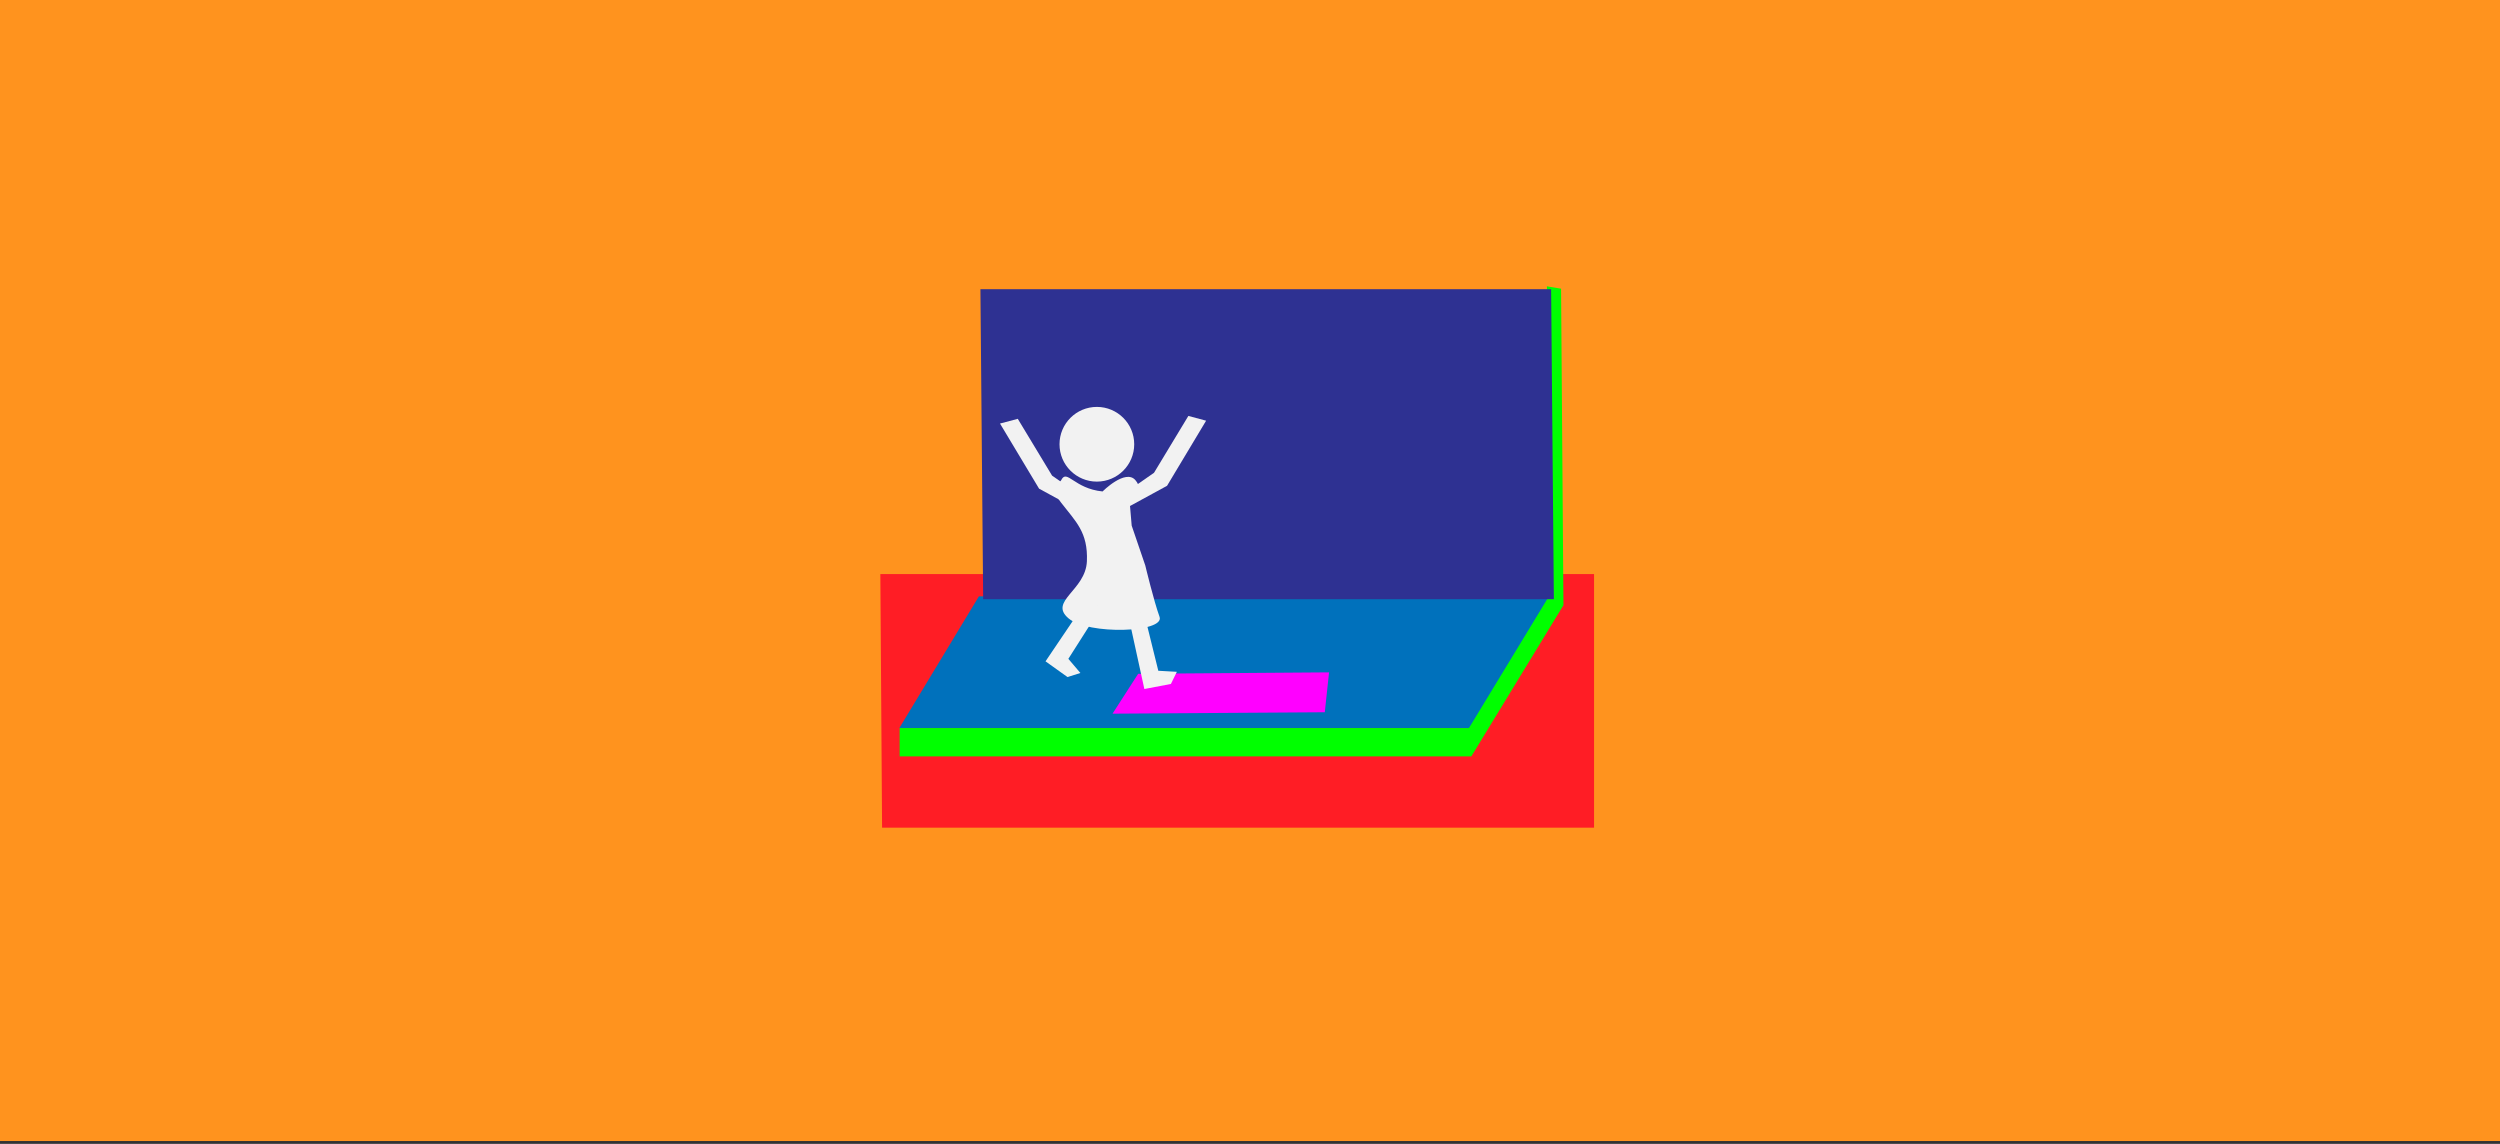 <svg xmlns="http://www.w3.org/2000/svg" viewBox="0 0 1755 803"><rect x="0" y="0" width="1755" height="803" fill="#333333" stroke="none"/><defs><style>.cls-1{fill:#ff931e;}.cls-2{fill:#ff1d25;}.cls-3{fill:#0071bc;}.cls-4{fill:#f0f;}.cls-5{fill:lime;}.cls-6{fill:#2e3192;}.cls-7{fill:#f2f2f2;}</style></defs><title>story board</title><g id="Layer_3" data-name="Layer 3"><rect class="cls-1" x="-3" y="-2" width="1762" height="803"/><polygon class="cls-2" points="618 403 1119.028 403 1119.028 581 619.215 581 618 403"/><polygon class="cls-3" points="1031.955 511.101 631.328 511.101 687.185 418.648 1087.812 418.648 1031.955 511.101"/><polygon class="cls-4" points="781 501 799 473 933 472 930 500 781 501"/><polyline class="cls-5" points="631.555 511.101 631.555 531 1032.862 531 1097.535 424.869 1095.877 202.658 1085.927 201 1087.585 418.236 1031.203 511.101 631.555 511.101"/><polygon class="cls-6" points="1088.886 203 688.259 203 690.185 420.648 1090.812 420.648 1088.886 203"/><circle class="cls-7" cx="769.998" cy="311.871" r="26.222"/><path class="cls-7" d="M774,345s16-16,23-8c7.508,8.581-4,15-4,15l1.446,16.984L804,397s6,25,10,36-50,13-64,1,12.144-19.5,13-40-8-28-18-41-1.844-12.312,0-16C749,329,754,343,774,345Z"/><polygon class="cls-7" points="791 345.195 810.117 331.896 834.221 292 846.688 295.325 819.26 341.039 791.831 356 791 345.195"/><polygon class="cls-7" points="757.688 347.195 738.571 333.896 714.468 294 702 297.325 729.429 343.039 756.857 358 757.688 347.195"/><polygon class="cls-7" points="803.329 431.22 813.136 470.878 826.153 471.618 821.982 480.139 803.343 483.689 790.844 426.515 803.329 431.22"/><polygon class="cls-7" points="771.918 428.036 749.983 462.501 758.431 472.433 749.385 475.293 733.954 464.254 766.707 415.754 771.918 428.036"/></g></svg>